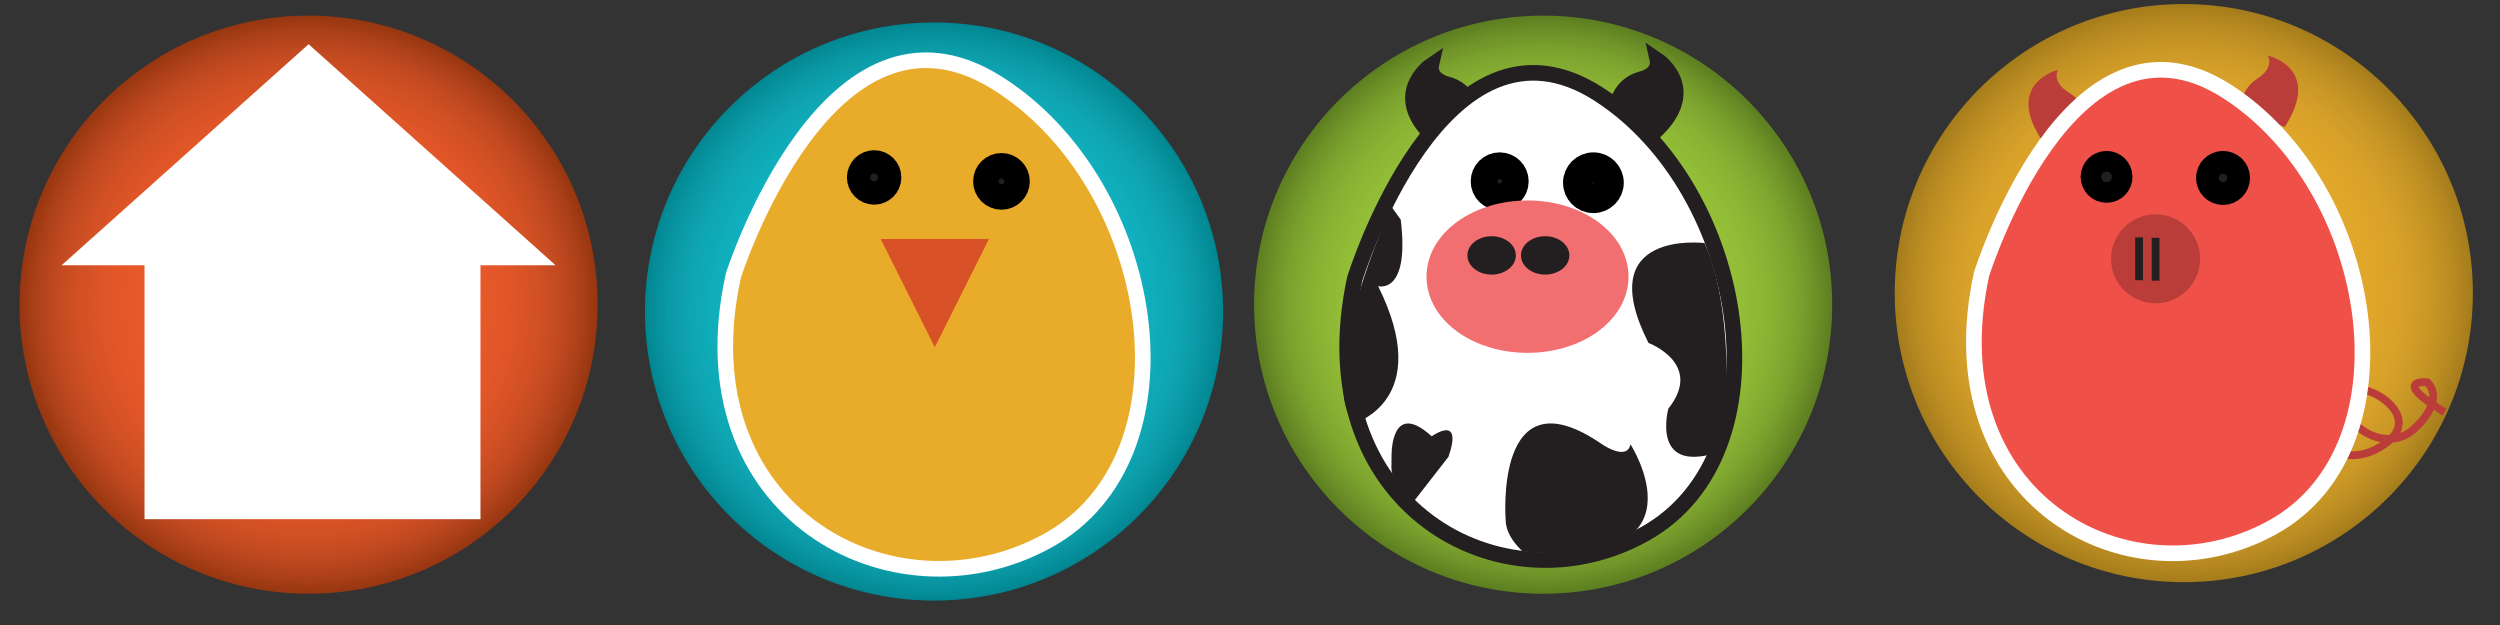 <?xml version="1.0" encoding="utf-8"?>
<!-- Generator: Adobe Illustrator 17.0.0, SVG Export Plug-In . SVG Version: 6.00 Build 0)  -->
<!DOCTYPE svg PUBLIC "-//W3C//DTD SVG 1.1//EN" "http://www.w3.org/Graphics/SVG/1.1/DTD/svg11.dtd">
<svg version="1.1" id="Layer_1" xmlns="http://www.w3.org/2000/svg" xmlns:xlink="http://www.w3.org/1999/xlink" x="0px" y="0px"
	 width="160px" height="40px" viewBox="0 0 160 40" enable-background="new 0 0 160 40" xml:space="preserve">
<rect x="0" y="0" width="160" height="40" fill="#333333" stroke="none"/>
<radialGradient id="SVGID_1_" cx="250.75" cy="-299.5" r="18.5" gradientTransform="matrix(1 0 0 -1 -231 -280)" gradientUnits="userSpaceOnUse">
	<stop  offset="0.005" style="stop-color:#F15C2B"/>
	<stop  offset="0.44" style="stop-color:#EE5B2A"/>
	<stop  offset="0.597" style="stop-color:#E85829"/>
	<stop  offset="0.709" style="stop-color:#DF5527"/>
	<stop  offset="0.799" style="stop-color:#D15024"/>
	<stop  offset="0.877" style="stop-color:#C14920"/>
	<stop  offset="0.944" style="stop-color:#AC4019"/>
	<stop  offset="1" style="stop-color:#963610"/>
</radialGradient>
<circle fill="url(#SVGID_1_)" cx="19.75" cy="19.5" r="18.5"/>
<radialGradient id="SVGID_2_" cx="290.778" cy="-299.938" r="18.5" gradientTransform="matrix(1 0 0 -1 -231 -280)" gradientUnits="userSpaceOnUse">
	<stop  offset="0.005" style="stop-color:#0FBDCB"/>
	<stop  offset="0.46" style="stop-color:#0FBBC9"/>
	<stop  offset="0.624" style="stop-color:#10B6C4"/>
	<stop  offset="0.741" style="stop-color:#10AFBD"/>
	<stop  offset="0.836" style="stop-color:#0FA6B3"/>
	<stop  offset="0.917" style="stop-color:#0B9AA6"/>
	<stop  offset="0.987" style="stop-color:#038A95"/>
	<stop  offset="1" style="stop-color:#018691"/>
</radialGradient>
<circle fill="url(#SVGID_2_)" cx="59.778" cy="19.938" r="18.5"/>
<radialGradient id="SVGID_3_" cx="329.761" cy="-299.5" r="18.5" gradientTransform="matrix(1 0 0 -1 -231 -280)" gradientUnits="userSpaceOnUse">
	<stop  offset="0.005" style="stop-color:#9ECB3B"/>
	<stop  offset="0.438" style="stop-color:#9CC93B"/>
	<stop  offset="0.595" style="stop-color:#97C339"/>
	<stop  offset="0.706" style="stop-color:#91BC36"/>
	<stop  offset="0.796" style="stop-color:#89B133"/>
	<stop  offset="0.873" style="stop-color:#7DA42E"/>
	<stop  offset="0.94" style="stop-color:#6E9228"/>
	<stop  offset="1" style="stop-color:#5C7E20"/>
</radialGradient>
<circle fill="url(#SVGID_3_)" cx="98.761" cy="19.5" r="18.5"/>
<radialGradient id="SVGID_4_" cx="370.763" cy="-298.759" r="18.5" gradientTransform="matrix(1 0 0 -1 -231 -280)" gradientUnits="userSpaceOnUse">
	<stop  offset="0.005" style="stop-color:#EAAD2C"/>
	<stop  offset="0.466" style="stop-color:#E7AC2C"/>
	<stop  offset="0.631" style="stop-color:#E1A72A"/>
	<stop  offset="0.75" style="stop-color:#D8A129"/>
	<stop  offset="0.845" style="stop-color:#CB9826"/>
	<stop  offset="0.926" style="stop-color:#BA8C22"/>
	<stop  offset="0.997" style="stop-color:#A67D1C"/>
	<stop  offset="1" style="stop-color:#A57C1C"/>
</radialGradient>
<circle fill="url(#SVGID_4_)" cx="139.763" cy="18.759" r="18.5"/>
<path fill="#E8AB2A" stroke="#FFFFFF" stroke-miterlimit="10" d="M46.943,17.614c0,0,6.087-19.083,16.881-12.301
	c10.307,6.475,13.048,23.95,3.166,29.327S43.577,32.74,46.943,17.614z"/>
<circle fill="#231F20" stroke="#000000" stroke-width="2" stroke-miterlimit="10" cx="64.093" cy="11.608" r="0.814"/>
<circle fill="#231F20" stroke="#000000" stroke-width="2" stroke-miterlimit="10" cx="55.945" cy="11.356" r="0.742"/>
<polygon fill="#D95227" points="56.364,15.296 63.29,15.296 59.827,22.223 "/>
<path fill="#231F20" stroke="#231F20" stroke-miterlimit="10" d="M94.166,6.954c0,0-0.253-1.217-1.515-1.549
	c-1.263-0.332-1.061-1.217-1.061-1.217s-2.894,1.962,0.455,4.814L94.166,6.954z"/>
<path fill="#FFFFFF" stroke="#231F20" stroke-miterlimit="10" d="M86.705,17.843c0,0,5.645-18.283,15.658-11.786
	c9.56,6.203,12.104,22.945,2.938,28.097S83.583,32.335,86.705,17.843z"/>
<circle fill="#231F20" stroke="#000000" stroke-width="2" stroke-miterlimit="10" cx="101.978" cy="11.695" r="0.944"/>
<circle fill="#231F20" stroke="#000000" stroke-width="2" stroke-miterlimit="10" cx="95.98" cy="11.606" r="0.855"/>
<path fill="#231F20" stroke="#231F20" stroke-miterlimit="10" d="M103.509,6.622c0,0,0.253-1.217,1.515-1.549
	c1.263-0.332,1.061-1.217,1.061-1.217s2.894,1.962-0.455,4.814L103.509,6.622z"/>
<ellipse fill="#F16F71" stroke="#F16F71" stroke-width="2" stroke-miterlimit="10" cx="97.761" cy="17.706" rx="5.464" ry="3.876"/>
<ellipse fill="#231F20" cx="95.464" cy="16.346" rx="1.55" ry="1.228"/>
<ellipse fill="#231F20" cx="98.89" cy="16.346" rx="1.55" ry="1.228"/>
<path fill="#231F20" d="M109.092,15.557c0,0-7.285-0.913-3.589,6.391c0,0,3.561,1.328,1.271,4.205c0,0-1.222,4.443,3.548,2.664
	C110.322,28.817,111.253,20.3,109.092,15.557z"/>
<path fill="#231F20" d="M89.058,29.238c0,0-0.107-3.749,2.571-1.314c0,0,2.036-1.466,1.071,1.314l-2.25,2.891
	c0,0-1.545-0.912-1.393-2.513"/>
<path fill="#231F20" d="M96.363,33.3c0,0-0.77-9.651,6.164-4.869c0,0,1.607,1.107,1.821,0c0,0,5.186,8.035-6.889,6.861
	C97.459,35.292,96.385,34.407,96.363,33.3z"/>
<path fill="#231F20" d="M88.201,18.314c0,0,2.036,0.579,1.446-4.256l-0.6-0.839c0,0-4.869,10.665-2.408,13.882
	C86.639,27.101,91.844,25.635,88.201,18.314z"/>
<path fill="#BB3D3A" d="M143.431,6.995c0,0-0.136-1.205,1.026-1.952s0.676-1.488,0.676-1.488s3.536,0.784,1.085,4.574L143.431,6.995
	z"/>
<path fill="none" stroke="#BB3D3A" stroke-width="0.5" stroke-miterlimit="10" d="M148.076,28.048c0,0,2.062,2.262,4.699,0.259
	c2.638-2.003-2.518-4.587-2.713-2.814c-0.195,1.773,2.751,3.688,4.551,1.851c0,0,1.877-1.624,0.746-2.877
	c0,0-2.45-0.251,1.093,1.914"/>
<path fill="#BB3D3A" d="M133.502,7.862c0,0,0.105-1.208-1.075-1.926c-1.181-0.718-0.713-1.471-0.713-1.471s-3.515,0.874-0.968,4.6
	L133.502,7.862z"/>
<path fill="#EF5149" stroke="#FFFFFF" stroke-miterlimit="10" d="M126.819,17.549c0,0,5.668-18.144,15.713-11.698
	c9.591,6.154,12.139,22.768,2.941,27.883C136.276,38.847,123.683,31.931,126.819,17.549z"/>
<circle fill="#231F20" stroke="#000000" stroke-width="2" stroke-miterlimit="10" cx="142.273" cy="11.388" r="0.728"/>
<circle fill="#231F20" stroke="#000000" stroke-width="2" stroke-miterlimit="10" cx="134.82" cy="11.319" r="0.659"/>
<circle fill="#BB3D3A" cx="137.957" cy="16.565" r="2.849"/>
<line fill="none" stroke="#231F20" stroke-width="0.5" stroke-miterlimit="10" x1="136.902" y1="15.194" x2="136.902" y2="17.935"/>
<line fill="none" stroke="#231F20" stroke-width="0.5" stroke-miterlimit="10" x1="137.957" y1="15.221" x2="137.957" y2="17.962"/>
<rect x="9.75" y="16.805" fill="#FFFFFF" stroke="#FFFFFF" stroke-miterlimit="10" width="20.5" height="15.923"/>
<polygon fill="#FFFFFF" stroke="#FFFFFF" stroke-miterlimit="10" points="5.25,16.478 34.25,16.478 19.75,3.5 "/>
</svg>

